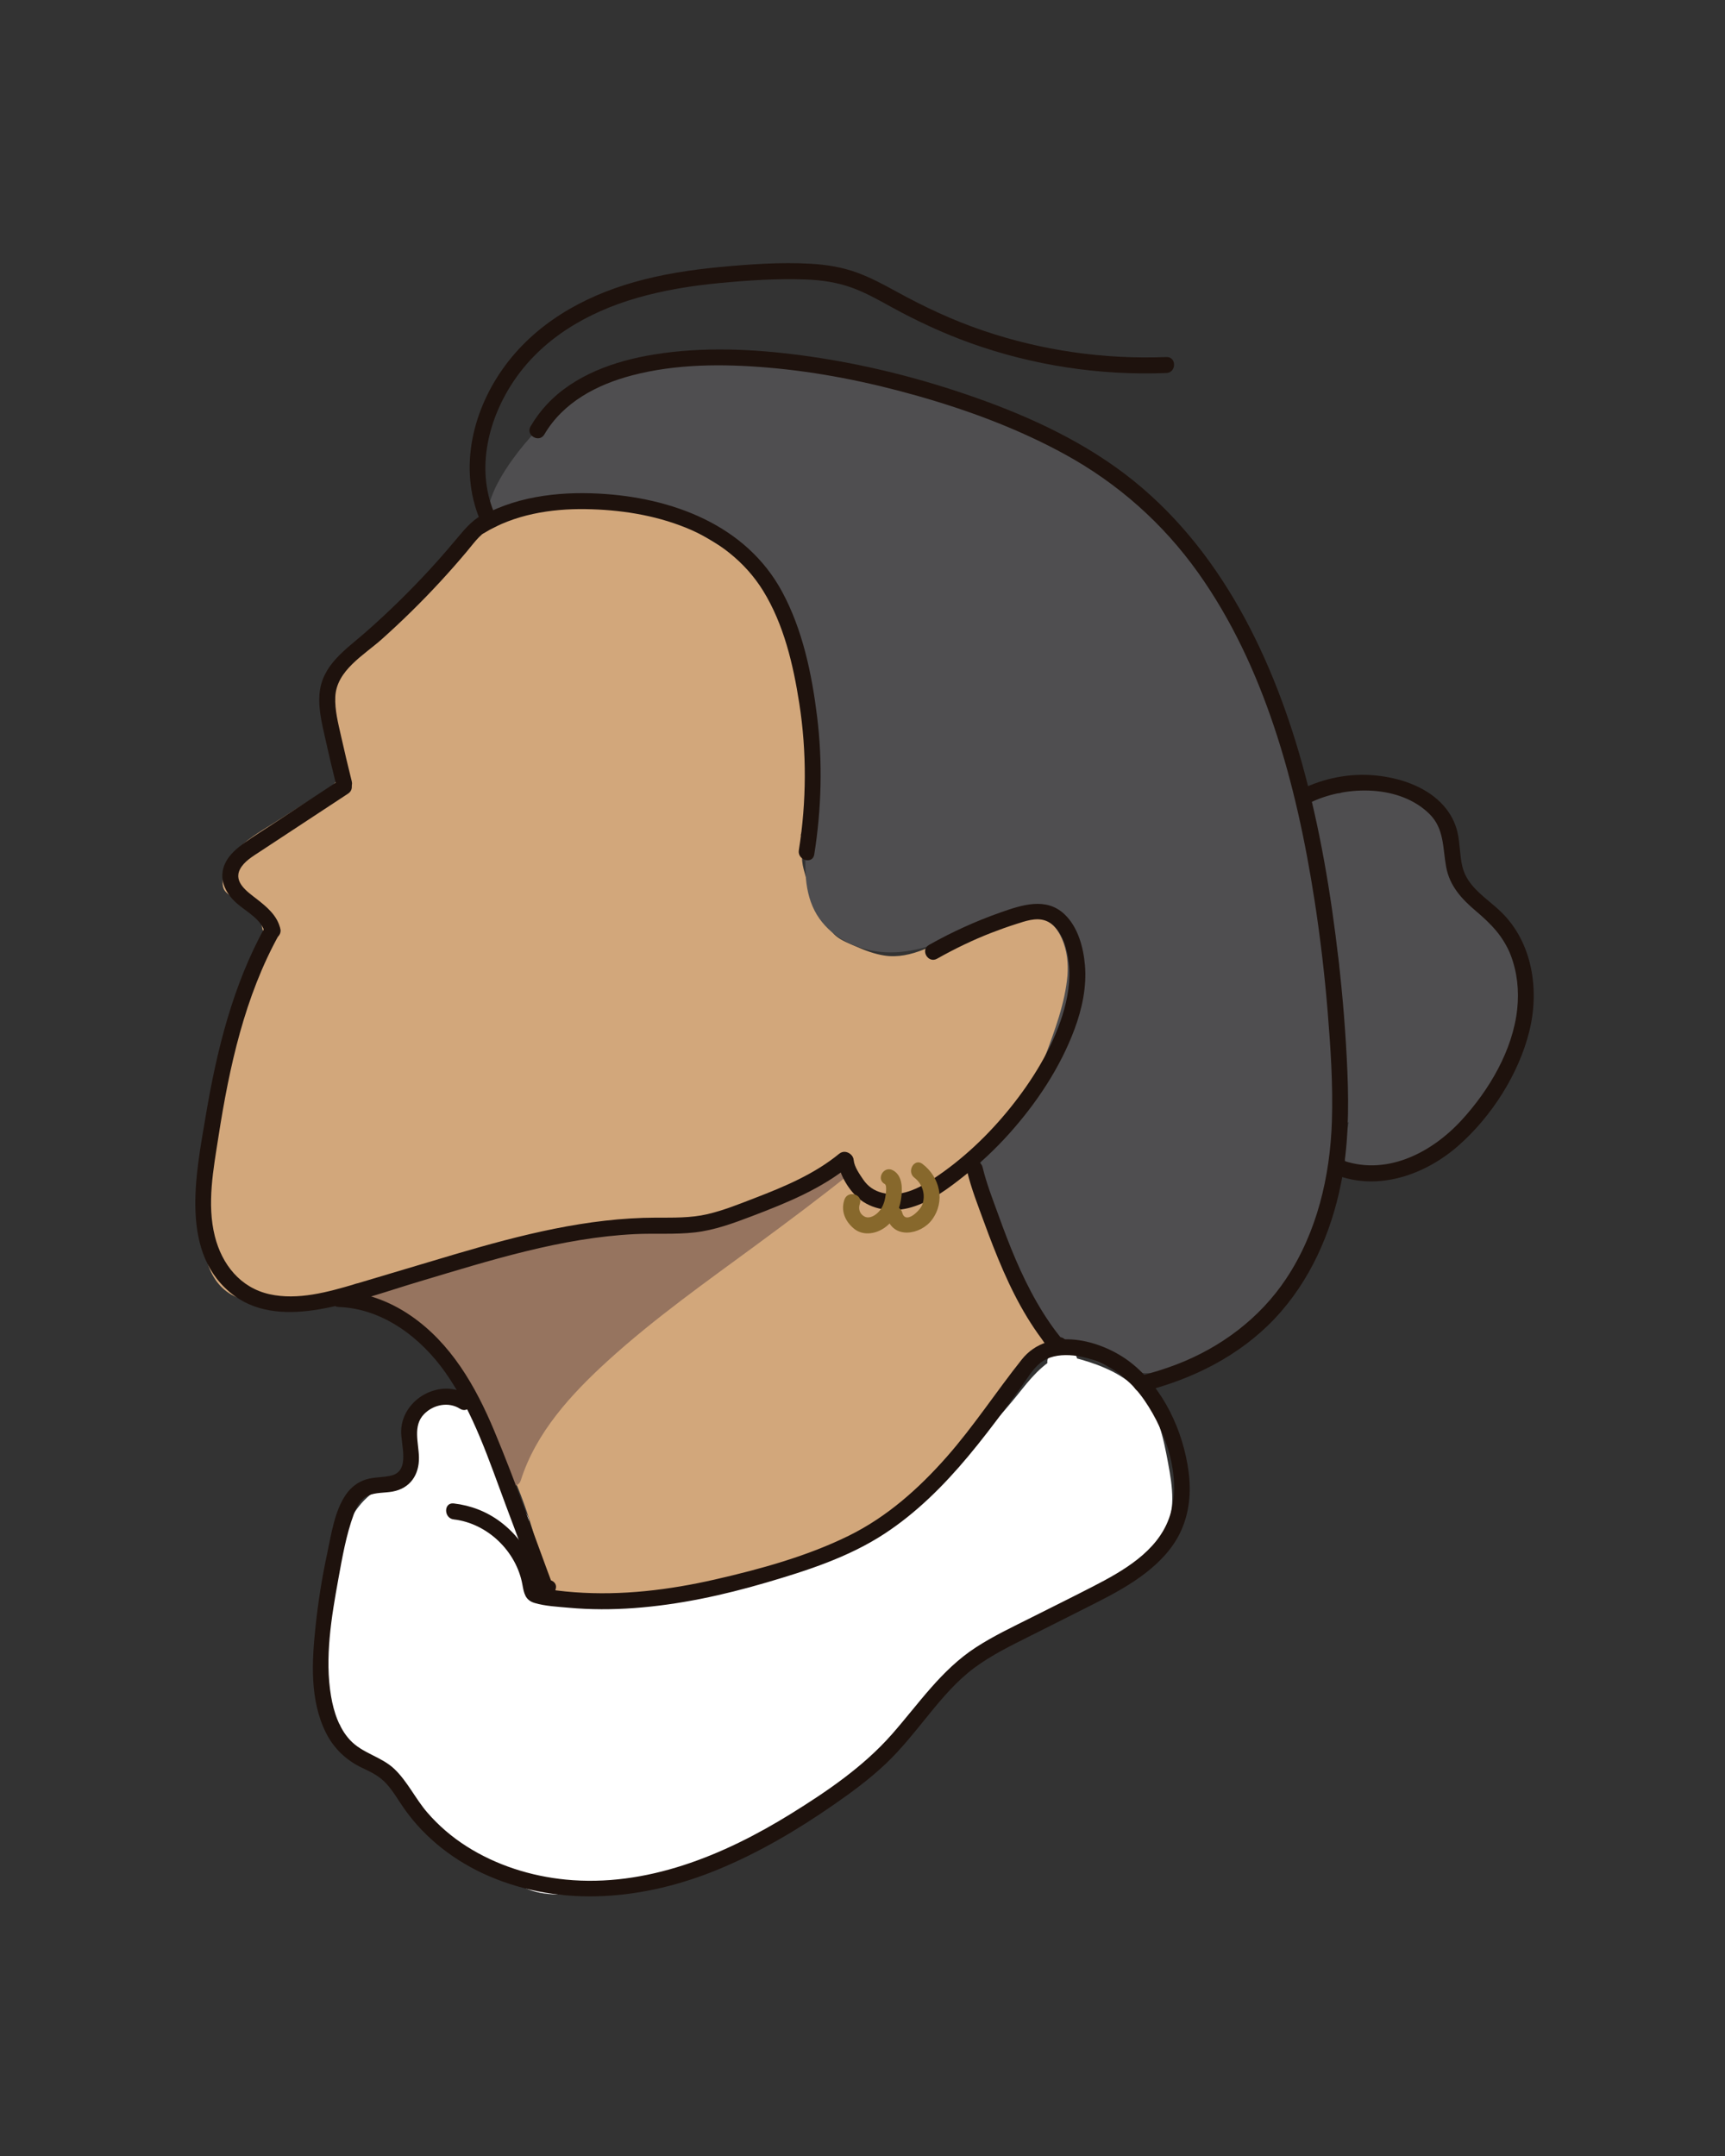 <?xml version="1.0" encoding="iso-8859-1"?>
<!-- Generator: Adobe Illustrator 22.1.0, SVG Export Plug-In . SVG Version: 6.00 Build 0)  -->
<svg version="1.1" id="Capa_1" xmlns="http://www.w3.org/2000/svg" xmlns:xlink="http://www.w3.org/1999/xlink" x="0px" y="0px"
	 viewBox="0 0 1080 1350" style="enable-background:new 0 0 1080 1350;" xml:space="preserve">
<rect x="0" y="0" width="1080" height="1350" fill="#333333" stroke="none"/>
<g>
	<path style="fill:#D2A77B;" d="M503.5,527.5c-13.218,3.84-1.799,31.032,5,43c6.799,11.968,5.972,17.603,18.424,23.47
		c10.862,5.117,22.296,10.259,34.292,9.747c10.234-0.437,19.789-4.954,29.052-9.325c11.093-5.234,40.028-19.655,52.231-20.892
		s17.236,7.505,25,17c11.113,13.591-1.955,37.756-8.785,53.929c-12.847,30.424-34.032,56.852-58.754,78.75
		c-10.735,9.509-23.056,18.592-37.349,19.77c-14.293,1.177-30.314-8.842-30.567-23.181c-11.16,2.959-21.373,8.622-31.762,13.658
		c-62.132,30.114-132.169,38.363-200.375,49.096c-11.778,1.853-23.862,3.906-34.091,10.033
		c-7.872,4.716-14.417,11.724-22.983,15.014c-6.341,2.435-13.288,2.63-20.079,2.794c-14.085,0.342-28.171,0.683-42.256,1.025
		c-11.209,0.272-22.998,0.413-32.878-4.888c-14.938-8.015-15.957-28.087-17.123-45c-1.797-26.067,0.22-49.987,7.512-75.077
		c8.493-29.22,17.022-58.54,29.29-86.387c2.473-5.613,5.107-12.096,2.449-17.624c-1.431-2.977-0.608-7.93-3.251-9.912
		c-8.035-6.025-13.965-11.975-22-18c-0.201-13.699,7.683-20.277,19-28c11.589-7.909,24.411-15.091,36-23
		c6.471-4.417,12.621-5.931,16-13c7.437-15.56-6.2-38.718-2.619-55.588c3.603-16.976,21.065-26.413,34.728-37.113
		c28.697-22.473,41.515-62.18,75.891-74.298c14.959-5.274,37.026-2.058,52.854-1.027c18.746,1.221,37.999,3.794,54.268,13.188
		c20.857,12.043,45.023,25.341,55.878,46.84c22.323,44.208,26.993,106.217,5.053,150.616"/>
	<g>
		<path style="fill:#D2A77B;" d="M502.171,522.679c-12.548,4.294-10.37,19.159-7.22,29.247c1.897,6.074,4.458,12.004,7.373,17.656
			c2.901,5.627,5.502,11.588,8.703,17.038c3.511,5.977,8.84,9.538,15.008,12.434c8.53,4.006,17.321,7.84,26.723,9.158
			c17.289,2.424,32.639-5.984,47.739-13.178c12.176-5.801,24.596-12.055,37.67-15.573c6.468-1.741,11.882-1.15,16.799,3.765
			c4.582,4.579,10.606,10.79,11.642,17.392c1.169,7.447-1.573,15.37-4.134,22.243c-2.793,7.497-6.161,14.816-9.41,22.125
			c-7.434,16.72-17.393,32.311-29.084,46.369c-12.679,15.247-27.76,31.701-45.321,41.33c-8.07,4.425-17.438,6.936-26.44,4.047
			c-7.634-2.45-14.74-8.506-15.171-16.964c-0.164-3.205-3.067-5.731-6.329-4.821c-11.009,3.07-21.101,8.357-31.317,13.362
			c-10.37,5.08-20.998,9.581-31.844,13.541c-21.084,7.697-42.817,13.483-64.748,18.194c-22.098,4.746-44.41,8.412-66.739,11.877
			c-11.307,1.755-22.623,3.457-33.929,5.222c-10.728,1.674-21.546,3.262-31.619,7.507c-9.415,3.968-16.418,11.104-25.15,16.143
			c-9.644,5.566-21.476,4.543-32.219,4.804c-12.009,0.291-24.019,0.678-36.03,0.864c-9.97,0.155-22.065,0.271-30.235-6.41
			c-6.459-5.282-8.637-14.152-9.858-22.021c-1.466-9.446-1.883-19.234-2.089-28.777c-0.511-23.68,3.409-46.149,10.019-68.806
			c7.508-25.734,15.266-51.495,25.898-76.144c2.354-5.458,5.152-11.09,4.998-17.191c-0.065-2.568-0.987-4.672-1.684-7.087
			c-0.627-2.169-0.608-4.464-1.344-6.605c-1.744-5.072-7.255-7.894-11.165-11.209c-4.823-4.09-9.604-8.195-14.639-12.027
			c0.825,1.439,1.651,2.878,2.476,4.317c0.073-10.243,6.124-16.364,14.067-21.982c10.438-7.382,21.577-13.705,32.311-20.633
			c4.321-2.789,8.573-5.574,13.009-8.173c4.067-2.383,7.778-5.227,10.218-9.346c4.904-8.278,3.919-18.428,2.327-27.479
			c-1.672-9.507-5.329-19.64-3.963-29.401c1.315-9.394,8.258-16.493,15.246-22.268c7.706-6.369,16.292-11.599,23.696-18.347
			c7.143-6.51,13.278-14.012,19.174-21.641c11.158-14.437,21.656-30.74,37.231-40.866c18.064-11.745,38.937-8.794,59.338-7.197
			c11.805,0.924,23.561,1.708,35.087,4.625c11.412,2.888,21.2,8.294,31.264,14.216c17.96,10.568,35.716,22.383,45.008,41.718
			c20.665,43.002,24.917,99.273,3.721,142.868c-2.802,5.764,5.818,10.84,8.635,5.047c18.998-39.075,18.839-86.288,6.29-127.299
			c-6.199-20.258-14.968-38.802-31.523-52.56c-8.024-6.669-16.805-12.32-25.767-17.632c-9.658-5.724-19.246-11.34-30.053-14.633
			c-11.078-3.375-22.681-4.845-34.195-5.739c-10.585-0.822-21.206-1.919-31.823-2.176c-10.378-0.252-20.796,0.525-30.453,4.575
			c-8.368,3.51-15.801,8.725-22.411,14.911c-13.862,12.973-23.725,29.471-36.068,43.773c-6.315,7.317-13.273,13.638-21.069,19.338
			c-7.777,5.686-15.98,11.261-22.176,18.74c-6.11,7.374-9.639,16.084-9.327,25.741c0.326,10.089,3.589,19.761,4.959,29.702
			c0.57,4.137,0.886,8.554-0.116,12.645c-1.269,5.182-4.459,7.817-8.889,10.395c-10.66,6.204-20.968,13.136-31.419,19.702
			c-8.725,5.481-18.647,11.068-25.306,19.124c-2.635,3.187-4.677,6.769-5.833,10.756c-1.089,3.753-2.416,9.786,0.273,13.033
			c1.781,2.15,4.866,3.805,7.045,5.631c2.21,1.853,4.382,3.75,6.582,5.615c2.261,1.916,4.639,3.702,6.89,5.626
			c2.441,2.086,2.077,3.67,2.765,6.611c0.593,2.533,1.754,4.501,1.567,7.215c-0.204,2.956-1.678,6.104-2.829,8.779
			c-2.675,6.219-5.296,12.453-7.718,18.776c-9.262,24.184-17.024,49.247-23.592,74.295c-6.384,24.346-7.703,49.268-5.942,74.292
			c1.265,17.963,3.666,39.266,22.385,47.373c10.508,4.551,22.112,4.384,33.343,4.115c13.125-0.314,26.25-0.634,39.375-0.955
			c11.908-0.291,22.879-1.251,32.985-8.133c4.478-3.049,8.571-6.639,13.145-9.55c5.154-3.28,10.755-5.42,16.647-6.966
			c11.574-3.038,23.642-4.368,35.453-6.177c12.518-1.918,25.039-3.817,37.538-5.855c48.878-7.971,97.887-18.228,142.954-39.433
			c11.151-5.247,21.876-11.376,33.816-14.705c-2.11-1.607-4.219-3.214-6.329-4.821c0.79,15.469,14.333,26.148,29.012,27.969
			c18.226,2.261,34.547-9.619,47.439-21.022c14.172-12.536,27.061-26.54,38.104-41.914c10.725-14.932,18.483-31.048,25.802-47.831
			c5.789-13.274,13.652-30.48,6.957-44.838c-2.931-6.285-8.911-13.17-14.161-17.691c-5.656-4.871-12.418-6.797-19.797-5.669
			c-13.328,2.037-26.354,8.915-38.446,14.556c-14.965,6.981-31.153,17.667-48.303,14.981c-6.089-0.954-12.003-3.157-17.621-5.628
			c-4.27-1.878-9.135-3.662-12.741-6.707c-5.294-4.47-7.447-12.496-10.7-18.398c-3.513-6.373-6.526-13.049-8.521-20.061
			c-0.932-3.278-4.159-13.51,0.758-15.193C510.883,530.25,508.283,520.587,502.171,522.679L502.171,522.679z"/>
	</g>
</g>
<g>
	<path style="fill:#D2A77B;" d="M346.237,991.88c-11.806-73.729-53.11-142.31-112.759-187.225
		c28.432-3.149,56.216-10.46,83.878-17.748c37.982-10.007,75.965-20.013,113.947-30.02c52.931-13.945,106.868-28.004,161.545-25.432
		c3.404,0.16,6.967,0.435,9.851,2.25c4.321,2.719,5.988,8.098,7.298,13.032c8.863,33.384,17.648,69.681,44.251,91.712
		c-16.534,21.266-33.861,41.915-51.932,61.891c-13.703,15.147-27.875,29.946-43.628,42.948
		c-59.477,49.087-141.396,69.79-217.053,54.854"/>
	<g>
		<path style="fill:#D2A77B;" d="M351.058,990.551c-9.514-58.365-37.004-113.382-77.417-156.502
			c-11.551-12.325-24.179-23.517-37.64-33.711c-0.841,3.106-1.682,6.212-2.524,9.317c33.572-3.829,66.136-12.902,98.726-21.488
			c33.787-8.901,67.574-17.806,101.362-26.705c33.136-8.727,66.424-17.464,100.432-22.082c16.931-2.299,34.046-3.507,51.136-3.179
			c3.747,0.072,7.815-0.145,11.505,0.58c4.141,0.814,6.001,3.436,7.338,7.212c2.255,6.367,3.582,13.17,5.364,19.683
			c7.833,28.625,17.961,58.545,41.37,78.309c0-2.357,0-4.714,0-7.071c-16.554,21.253-33.859,41.912-51.932,61.891
			c-16.979,18.77-34.74,37.113-55.322,51.979c-36.58,26.422-80.266,42.989-125.142,47.683c-25.119,2.627-50.553,1.665-75.352-3.147
			c-6.287-1.22-8.98,8.416-2.658,9.643c45.626,8.853,93.235,5.526,137.276-9.311c21.945-7.393,43.022-17.525,62.343-30.303
			c21.22-14.034,39.805-31.351,57.133-49.895c21.345-22.843,41.517-46.809,60.726-71.469c1.548-1.988,2.262-5.162,0-7.071
			c-21.537-18.183-30.874-45.31-38.182-71.654c-1.834-6.612-3.414-13.305-5.349-19.887c-1.762-5.995-4.616-11.934-10.525-14.771
			c-6.847-3.287-16.033-2.434-23.41-2.451c-8.656-0.02-17.311,0.346-25.939,1.033c-34.537,2.75-68.438,10.43-101.928,19.016
			c-34.584,8.866-69.067,18.14-103.592,27.236c-38.025,10.018-76.193,21.75-115.381,26.219c-5.094,0.581-6.593,6.235-2.524,9.317
			c45.576,34.519,80.306,83.123,98.738,137.202c5.223,15.324,9.119,31.059,11.723,47.035
			C342.448,999.545,352.086,996.857,351.058,990.551L351.058,990.551z"/>
	</g>
</g>
<g>
	<path style="fill:#96745F;" d="M223.5,808.5c27.146,4.162,48.509,20.548,65.394,42.207s26.834,48.079,32.324,74.988
		C342.602,856.267,438.5,803.5,528.5,731.5c-125,74-131,15-287,74c-8.113,3.068-10.117-2.18-13,6"/>
	<g>
		<path style="fill:#96745F;" d="M222.171,813.321c54.522,8.857,84.002,64.445,94.226,113.703c1.053,5.073,8.25,4.431,9.643,0
			c9.431-30.001,31.645-54.132,54.43-74.892c29.238-26.64,61.724-49.528,93.523-72.949c19.574-14.417,39.045-28.977,58.044-44.148
			c4.499-3.593-1.275-10.676-6.059-7.853c-35.406,20.892-72.463,37.445-113.794,40.933c-16.041,1.354-32.155,1.569-48.202,2.851
			c-20.893,1.669-41.602,5.025-61.948,10.063c-15.597,3.862-30.968,8.606-46.13,13.916c-6.862,2.403-14.178,6.454-21.506,6.64
			c-5.974,0.152-8.646,3.15-10.717,8.586c-2.294,6.019,7.37,8.623,9.643,2.658c0.143-0.377,0.638-1.091,0.665-1.471
			c0.069-0.964-0.018,0.114-0.782,0.233c-0.156,0.024,1.175-0.022,1.575,0.002c2.476,0.148,5.053-0.324,7.401-1.053
			c7.765-2.411,15.326-5.641,23.039-8.243c12.999-4.386,26.152-8.328,39.47-11.626c19.805-4.903,39.908-8.2,60.248-9.781
			c31.83-2.473,63.487-2.049,94.322-11.584c25.287-7.82,49.038-20.08,71.763-33.489c-2.02-2.618-4.039-5.235-6.059-7.853
			c-34.123,27.248-69.948,52.228-104.673,78.684c-28.67,21.843-57.655,44.759-79.86,73.431
			c-10.372,13.392-18.937,28.07-24.035,44.288c3.214,0,6.429,0,9.643,0c-10.876-52.403-43.409-111.299-101.21-120.688
			C218.534,802.656,215.825,812.291,222.171,813.321L222.171,813.321z"/>
	</g>
</g>
<g>
	<path style="fill:#4F4E50;" d="M309.963,321.431C314.5,297.5,345.006,261.462,372.5,247.5c53.204-27.018,128.021-18.11,186-4
		c49.515,12.05,97.958,35.199,140,64c46.729,32.012,81.429,87.778,99.292,141.529c9.682,29.135,14.158,59.703,18.46,90.102
		c7.046,49.79,13.758,99.819,13.655,150.105c-0.081,39.623-4.916,80.77-25.764,114.465s-61.157,57.861-99.895,49.53
		c-26.004-5.592-47.602-24.808-61.097-47.729c-13.495-22.921-19.785-49.348-23.892-75.627c-0.201-1.286-0.397-2.602-0.164-3.882
		c0.495-2.719,2.767-4.697,4.823-6.544c23.048-20.698,34.276-51.251,43.248-80.901c3.645-12.046,7.094-24.462,6.238-37.018
		s-6.816-25.462-17.899-31.425c-18.678-10.051-40.702,2.809-59.978,11.661c-13.292,6.104-27.792,10.417-42.385,9.429
		c-14.593-0.989-29.293-7.946-37.027-20.361c-9.028-14.49-7.202-32.943-5.475-49.928c4.932-48.521,5.903-100.112-17.249-143.037
		c-16.385-30.379-44.505-54.231-77.15-65.442c-32.644-11.211-69.486-9.667-101.078,4.235"/>
	<g>
		<path style="fill:#4F4E50;" d="M314.784,322.76c2.48-12.194,9.514-23.285,16.97-33.046c8.877-11.622,19.568-22.364,31.554-30.778
			c24.427-17.15,55.701-22.738,84.979-23.746c31.338-1.079,62.706,3.028,93.302,9.569c33.653,7.196,66.104,18.248,96.993,33.458
			c29.497,14.525,59.215,31.645,82.937,54.671c22.521,21.86,40.446,48.178,54.404,76.206c15.28,30.68,24.555,63.237,30.288,96.951
			c6.296,37.025,11.277,74.479,14.937,111.854c3.5,35.743,5.677,72.199,2.01,108.02c-3.276,32.005-12.484,65.495-34.331,90.007
			c-19.152,21.488-47.764,36.95-77.211,33.505c-30.834-3.607-54.942-27.62-68.387-54.215c-7.808-15.445-12.591-32.262-16.033-49.167
			c-0.828-4.067-1.576-8.151-2.264-12.245c-0.302-1.795-1.281-4.694-0.943-6.52c0.342-1.848,2.17-3.104,3.464-4.298
			c5.59-5.158,10.582-10.793,15.073-16.933c9.092-12.431,15.625-26.537,21.035-40.899c5.824-15.464,11.606-31.856,14.023-48.24
			c2.193-14.868,0.416-30.506-9.321-42.519c-9.625-11.876-24.742-14.768-39.129-11.598c-16.591,3.656-30.905,13.492-46.846,18.944
			c-15.624,5.344-33.392,7.128-48.373-1.118c-14.978-8.245-19.826-23.361-19.689-39.648c0.139-16.5,2.885-32.974,3.737-49.456
			c1.696-32.841-0.038-66.901-11.93-97.904c-22.826-59.51-82.85-98.508-146.751-93.104c-16.176,1.368-31.754,5.397-46.642,11.834
			c-5.891,2.547-0.804,11.165,5.047,8.635c31.98-13.826,69.053-14.596,101.582-2.15c28.836,11.033,53.58,32.657,68.684,59.533
			c16.912,30.092,21.086,65.232,20.497,99.232c-0.3,17.293-2.154,34.407-3.608,51.621c-1.312,15.534-1.218,32.774,8.216,46.019
			c8.787,12.337,22.996,19.135,37.819,20.753c17.484,1.908,34.569-3.974,50.159-11.294c13.957-6.553,31.305-16.892,47.292-12.165
			c16.267,4.809,21.241,23.307,19.973,38.39c-1.443,17.174-8.103,34.756-14.099,50.82c-5.544,14.851-12.514,29.546-22.411,42.028
			c-2.462,3.105-5.114,6.067-7.927,8.859c-2.57,2.55-5.624,4.769-7.668,7.798c-4.277,6.339-1.098,15.282,0.173,22.168
			c3.14,17.014,7.565,33.781,14.479,49.676c12.352,28.397,34.51,54.051,64.694,63.804c28.671,9.265,59.72,0.495,83.163-17.299
			c56.1-42.583,58.732-120.527,55.239-184.759c-2.1-38.617-7.323-76.975-12.734-115.241c-5.081-35.926-10.71-71.763-23.882-105.763
			c-11.503-29.691-27.052-57.775-46.794-82.788c-20.645-26.157-45.888-45.955-74.378-62.953
			c-58.431-34.861-124.19-55.793-192.036-61.173c-31.159-2.471-63.605-1.328-93.506,8.545
			c-28.549,9.426-51.654,28.222-69.261,52.402c-7.161,9.834-13.759,21.005-16.211,33.059
			C303.864,326.384,313.501,329.072,314.784,322.76L314.784,322.76z"/>
	</g>
</g>
<g>
	<path style="fill:#4F4E50;" d="M897.5,517.5c4.665,6.91,2.216,25.714,5.528,33.365c3.247,7.5,10.163,12.613,15.994,18.34
		c23.855,23.426,38.507,55.732,27.477,87.295s-46.008,61.898-77.426,73.334c-7.858,2.86-19.194,3.468-22.032-4.398
		c-0.991-2.747-0.509-5.779-0.015-8.656c3.211-18.716,6.421-37.433,9.632-56.149c-4.179,12.74-9.044,25.255-14.567,37.473
		c6.055-14.16,9.972-29.232,11.578-44.549c-3.483,9.529-6.965,19.059-10.448,28.588c6.519-18.727,7.418-39.37,2.551-58.593
		c-0.117,11.138-0.234,22.275-0.351,33.413c-4.284-17.246-0.638-35.414-2.01-53.131c-2.382-30.746-26.03-71.106-19.91-101.331
		c24.172-5.452,57.083,12.6,74.877,29.845c-11.94-23.494-47.11-30.863-67.477-14.138c4.467-9.729,11.04-22.466,21.6-20.707
		c20.918,3.484,47.88,9.878,46,31"/>
	<g>
		<path style="fill:#4F4E50;" d="M893.183,520.024c4.073,6.705,2.473,17,3.376,24.527c1.228,10.236,7.06,17.129,14.426,23.963
			c16.389,15.206,30.317,34.187,33.627,56.846c3.35,22.937-7.253,44.089-22.048,60.917c-14.375,16.351-32.993,30.537-53.489,38.241
			c-4.277,1.607-9.894,3.434-14.422,1.741c-6.087-2.277-1.945-13.163-1.144-17.831c2.657-15.489,5.314-30.979,7.971-46.468
			c1.076-6.273-7.59-8.862-9.643-2.658c-4.079,12.328-8.744,24.432-14.063,36.279c3.046,1.284,6.093,2.569,9.139,3.853
			c6.182-14.702,9.999-30.037,11.756-45.878c0.66-5.953-8.021-6.256-9.821-1.329c-3.483,9.529-6.965,19.059-10.448,28.588
			c3.214,0.886,6.429,1.772,9.643,2.658c6.689-19.791,7.491-40.969,2.551-61.251c-1.35-5.542-9.763-4.259-9.821,1.329
			c-0.117,11.138-0.234,22.275-0.351,33.413c3.274-0.443,6.548-0.886,9.821-1.329c-3.518-15.172-1.143-30.706-1.548-46.093
			c-0.321-12.198-3.124-23.961-6.617-35.6c-3.576-11.914-7.728-23.66-10.819-35.717c-2.851-11.122-5.087-22.946-2.936-34.394
			c-1.164,1.164-2.328,2.328-3.492,3.492c12.589-2.61,25.982,1.293,37.392,6.55c11.954,5.508,23.101,12.911,32.621,22.009
			c4.15,3.966,10.513-1.032,7.853-6.059c-14.118-26.677-52.042-33.637-75.33-15.15c2.618,2.02,5.235,4.039,7.853,6.059
			c2.725-5.892,6.065-14.655,12.349-17.641c3.059-1.454,6.606-0.278,9.775,0.328c3.602,0.689,7.189,1.466,10.732,2.414
			c11.422,3.055,26.333,8.469,25.427,22.668c-0.41,6.426,9.591,6.401,10,0c1.217-19.073-16.956-28.087-32.768-32.311
			c-7.934-2.12-18.698-5.831-26.628-2.462c-8.911,3.785-13.687,13.668-17.521,21.957c-2.447,5.289,3.365,9.622,7.853,6.059
			c18.482-14.672,48.795-7.337,59.624,13.126c2.618-2.02,5.235-4.039,7.853-6.059c-19.982-19.096-51.129-37.062-79.742-31.131
			c-1.569,0.325-3.193,1.902-3.492,3.492c-4.623,24.61,5.749,49.38,12.862,72.491c3.714,12.066,6.934,24.14,7.171,36.832
			c0.3,16.032-1.778,31.986,1.888,47.798c1.292,5.571,9.763,4.236,9.821-1.329c0.117-11.138,0.234-22.275,0.351-33.413
			c-3.274,0.443-6.548,0.886-9.821,1.329c4.539,18.634,3.585,37.781-2.551,55.934c-2.077,6.145,7.458,8.636,9.643,2.658
			c3.483-9.529,6.965-19.059,10.448-28.588c-3.274-0.443-6.548-0.886-9.821-1.329c-1.654,14.904-5.591,29.407-11.399,43.219
			c-2.176,5.176,6.82,9.017,9.139,3.853c5.673-12.635,10.721-25.518,15.071-38.667c-3.214-0.886-6.429-1.772-9.643-2.658
			c-2.768,16.135-5.535,32.27-8.303,48.404c-1.037,6.047-3.259,13.021-1.313,19.06c1.595,4.949,5.932,8.268,10.881,9.426
			c10.512,2.46,21.397-2.683,30.559-7.264c11.191-5.595,21.589-12.787,31.08-20.92c18.209-15.603,35.281-36.801,39.388-61.059
			c4.247-25.083-5.263-49.53-20.653-69.085c-4.674-5.938-9.891-11.284-15.42-16.421c-4.4-4.088-9.488-8.471-11.04-14.514
			c-2.656-10.342,0.597-22.41-5.199-31.953C898.481,509.484,889.83,514.503,893.183,520.024L893.183,520.024z"/>
	</g>
</g>
<g>
	<g>
		<path style="fill:#E1E1D3;" d="M272.133,895.655c-0.675,1.997-1.351,3.994-2.026,5.991c-0.839,2.48,0.963,5.575,3.492,6.151
			c2.769,0.631,5.253-0.837,6.151-3.492c0.675-1.997,1.351-3.994,2.026-5.991c0.839-2.48-0.963-5.575-3.492-6.151
			C275.514,891.532,273.031,893,272.133,895.655L272.133,895.655z"/>
	</g>
</g>
<g>
	<g>
		<path style="fill:#E1E1D3;" d="M300.267,884.513c-0.122-0.168-0.234-0.341-0.336-0.521c-0.243-0.477-0.206-0.359,0.111,0.352
			c0.029-0.042-0.262-0.897-0.256-0.894c0.081,0.768,0.106,0.955,0.075,0.561c-0.014-0.155-0.02-0.309-0.018-0.465
			c0.03-0.549-0.003-0.415-0.1,0.403c0.034-0.204,0.079-0.406,0.136-0.605c0.643-2.531-0.823-5.543-3.492-6.151
			c-2.598-0.592-5.462,0.78-6.151,3.492c-0.757,2.981-0.365,6.301,1.396,8.873c1.475,2.154,4.459,3.329,6.841,1.794
			C300.616,889.972,301.847,886.822,300.267,884.513L300.267,884.513z"/>
	</g>
</g>
<g>
	<g>
		<path style="fill:#E1E1D3;" d="M299.517,881.481c-0.052-0.06-0.104-0.121-0.155-0.181c0.261,0.337,0.521,0.675,0.782,1.012
			c-0.245-0.322-0.44-0.652-0.605-1.021c0.168,0.398,0.336,0.796,0.504,1.194c-0.145-0.378-0.242-0.75-0.302-1.15
			c0.06,0.443,0.119,0.886,0.179,1.329c-0.038-0.403-0.031-0.786,0.022-1.187c-0.06,0.443-0.119,0.886-0.179,1.329
			c0.026-0.157,0.06-0.312,0.105-0.465c0.649-2.53-0.828-5.544-3.492-6.151c-2.604-0.593-5.455,0.782-6.151,3.492
			c-0.835,3.252,0.066,6.362,2.221,8.868c1.711,1.99,5.338,1.888,7.071,0C301.463,886.433,301.343,883.604,299.517,881.481
			L299.517,881.481z"/>
	</g>
</g>
<g>
	<path style="fill:#FFFFFF;" d="M660.603,852.337c19.239,4.508,40.036,9.986,52.076,25.654
		c8.174,10.637,10.936,24.341,13.468,37.515c2.71,14.101,5.248,29.49-1.47,42.18c-5.172,9.77-14.948,16.113-24.476,21.719
		c-36.835,21.668-76.891,39.341-107.43,69.236c-10.507,10.286-19.681,21.837-29.618,32.674
		c-51.709,56.392-124.932,92.551-201.142,99.326c-11.252,1-23.125,1.271-33.225-3.788c-6.601-3.307-11.944-8.66-18.232-12.529
		c-9.161-5.637-20.249-8.082-28.415-15.082c-11.157-9.564-14.7-25.754-25.588-35.623c-6.457-5.853-14.921-8.943-22.066-13.934
		c-14.046-9.812-22.277-27.381-20.827-44.453c-4.792,5.503-6.508,13.525-4.385,20.507c-1.613-27.768-0.97-55.74,3.03-83.265
		c3.296-22.679,11.093-48.746,30.11-57.209c4.255-1.893,8.864-3.295,12.381-6.347c6.916-6.003,7.071-16.411,8.054-25.515
		c0.983-9.105,5.227-19.86,14.319-20.955c6.454-0.777,15.506-5.8,18.331,0.055s10.232,15.545,11,22c2.473,20.791,8.647,36.802,19,55
		c1.145-11.15,1.55-3.757-3-14c4.257,17.785-0.836,27.345,8.005,43.354c2.01,3.641,4.161,7.258,7.055,10.244
		c6.74,6.955,16.718,9.713,26.34,10.815c20.057,2.297,40.268-1.338,60.124-4.986c41.402-7.607,83.95-15.781,119.383-38.507
		c14.255-9.143,26.991-20.429,39.661-31.665c19.612-17.392,39.331-34.896,55.666-55.396c8.767-11.002,17.469-23.525,30.893-27.731"
		/>
	<g>
		<path style="fill:#FFFFFF;" d="M659.274,857.159c23.028,5.417,47.39,12.362,56.357,36.795c4.378,11.929,6.99,25.519,8.049,38.167
			c1.127,13.455-1.929,25.052-12.536,33.946c-9.719,8.149-21.799,13.904-32.846,20.012c-11.519,6.369-23.111,12.61-34.482,19.242
			c-22.167,12.928-43.374,27.554-60.995,46.359c-9.425,10.058-18.061,20.824-27.595,30.783
			c-8.505,8.884-17.559,17.243-27.077,25.032c-19.112,15.641-40.238,28.879-62.514,39.524
			c-21.806,10.42-44.859,18.233-68.492,23.287c-12.141,2.596-24.448,4.49-36.827,5.477c-6.298,0.502-12.784,0.838-19.05-0.203
			c-7.101-1.179-12.819-4.345-18.512-8.586c-5.923-4.413-11.549-8.362-18.313-11.41c-6.379-2.875-13.358-5.303-18.769-9.88
			c-9.415-7.964-13.23-20.666-20.687-30.221c-8.764-11.23-22.836-14.48-32.774-24.141c-9.705-9.433-14.472-22.687-13.555-36.112
			c0.281-4.116-5.825-6.884-8.536-3.536c-5.91,7.302-8.098,16.214-5.671,25.371c1.415,5.337,10.144,4.408,9.821-1.329
			c-1.451-25.835-1.075-51.812,2.242-77.497c2.291-17.744,5.945-39.018,19.136-52.239c6.806-6.821,17.041-7.721,23.716-14.533
			c6.919-7.062,7.315-17.384,8.332-26.62c0.426-3.869,1.195-7.803,2.978-11.301c2.281-4.473,4.904-5.618,9.588-6.583
			c2.196-0.452,8.921-3.533,10.992-2.166c0.592,0.391,1.751,3.583,2.214,4.367c1.188,2.013,2.437,3.99,3.617,6.008
			c2.782,4.756,4.261,8.733,5.05,14.174c0.883,6.088,2.135,12.117,3.851,18.027c3.534,12.163,8.983,23.644,15.192,34.649
			c2.64,4.679,8.819,2.087,9.317-2.524c0.29-2.681,1.266-5.986,0.451-8.668c-0.822-2.706-2.955-5.288-4.134-7.855
			c-2.456-5.349-10.332-1.432-9.139,3.853c2.773,12.284,0.66,25.334,5.156,37.26c4.915,13.035,13.529,23.432,26.932,27.939
			c14.58,4.903,31.169,4.152,46.213,2.402c15.869-1.847,31.608-5,47.284-8.041c28.975-5.62,57.992-12.552,84.652-25.561
			c27.698-13.516,50.384-34.837,73.022-55.34c13.093-11.858,25.888-24.117,37.276-37.646c9.461-11.24,18.08-26.416,32.743-31.392
			c6.061-2.057,3.46-11.719-2.658-9.643c-12.142,4.12-20.605,13.238-28.382,23.033c-9.188,11.572-18.791,22.586-29.356,32.934
			c-10.459,10.243-21.432,19.944-32.386,29.649c-11.444,10.139-22.962,20.283-35.77,28.692
			c-23.845,15.655-51.196,24.455-78.798,30.807c-14.19,3.266-28.514,5.918-42.835,8.536c-15.566,2.846-31.271,5.56-47.157,5.128
			c-7.828-0.213-16.038-0.954-23.35-3.981c-7.838-3.245-12.575-9.429-16.281-16.855c-6.256-12.537-3.641-27.195-6.662-40.58
			c-3.046,1.284-6.092,2.569-9.139,3.853c0.696,1.515,1.396,3.03,2.254,4.462c0.219,0.364,1.338,2.088,1.048,1.467
			c-0.557-1.193-0.115-0.941-0.355,0.286c-0.336,1.716-0.442,3.528-0.63,5.262c3.106-0.841,6.212-1.682,9.317-2.524
			c-6.073-10.762-11.327-21.882-14.628-33.826c-3-10.852-3.073-21.835-8.74-31.773c-4.193-7.354-7.593-17.335-17.573-16.563
			c-4.393,0.34-8.729,1.94-13.037,2.809c-4.466,0.901-8.169,3.148-11.039,6.705c-6.583,8.16-6.435,18.221-7.901,28.05
			c-0.701,4.7-1.857,9.789-5.639,13.001c-4.315,3.663-10.498,4.677-15.272,7.646c-17.083,10.625-23.889,32.415-27.349,51.091
			c-5.568,30.058-6.075,61.18-4.366,91.62c3.274-0.443,6.548-0.886,9.821-1.329c-1.448-5.463-0.509-11.184,3.099-15.642
			c-2.845-1.178-5.69-2.357-8.536-3.536c-0.849,12.423,2.628,25.11,9.833,35.297c3.42,4.836,7.475,9.07,12.246,12.588
			c5.475,4.037,11.724,6.781,17.436,10.437c10.944,7.007,15.101,19.05,22.063,29.392c3.278,4.87,7.093,9.189,11.911,12.584
			c5.747,4.049,12.395,6.421,18.726,9.361c12.137,5.636,21.188,16.346,34.452,19.651c13.236,3.298,27.457,1.302,40.772-0.49
			c25.989-3.499,51.473-10.261,75.776-20.116c24.212-9.819,47.235-22.426,68.369-37.804c21.933-15.959,40.828-34.662,58.62-55.055
			c9.395-10.769,19.061-21.164,30.136-30.243c11.083-9.086,23.144-16.937,35.441-24.268c11.794-7.031,23.874-13.565,35.899-20.19
			c11.964-6.592,24.58-12.857,35.403-21.258c11.75-9.121,18.079-21.355,18.215-36.333c0.07-7.713-1.258-15.417-2.677-22.973
			c-1.449-7.714-2.919-15.489-5.452-22.935c-4.536-13.335-12.649-24.247-24.785-31.565c-11.916-7.184-25.697-10.639-39.111-13.794
			C655.674,846.043,653.002,855.683,659.274,857.159L659.274,857.159z"/>
	</g>
</g>
<g>
	<g>
		<path style="fill:#1E120D;" d="M310.35,323.214c-12.576-27.235-5.501-58.714,10.253-83.045
			c17.987-27.78,46.931-44.595,78.204-53.614c16.857-4.862,34.238-7.665,51.684-9.314c17.905-1.693,36.217-2.942,54.203-2.235
			c9.68,0.38,19.229,1.762,28.382,5.031c8.71,3.111,16.805,7.705,24.885,12.147c16.031,8.813,32.582,16.523,49.815,22.694
			c39.131,14.013,80.943,20.341,122.464,18.687c6.413-0.255,6.446-10.257,0-10c-38.924,1.55-77.851-4.028-114.744-16.564
			c-18.81-6.391-36.643-14.744-54.033-24.303c-8.079-4.441-16.229-8.824-24.903-12.009c-9.326-3.424-19.193-4.984-29.085-5.549
			c-18.866-1.077-38.193,0.324-56.984,2.1c-18.047,1.706-36.082,4.476-53.54,9.443c-32.476,9.24-62.379,26.324-82.142,54.245
			c-19.931,28.158-27.949,65.16-13.093,97.332C304.41,334.097,313.033,329.023,310.35,323.214L310.35,323.214z"/>
	</g>
</g>
<g>
	<g>
		<path style="fill:#1E120D;" d="M303.024,333.817c18.929-11.626,41.699-15.351,63.594-15.018
			c21.288,0.324,42.808,3.571,62.639,11.557c19.787,7.968,37.168,21.211,48.462,39.466c13.047,21.089,18.939,46.426,22.712,70.674
			c4.722,30.357,4.536,61.574-0.279,91.903c-0.999,6.296,8.635,9.007,9.643,2.658c4.544-28.625,5.312-57.701,1.766-86.486
			c-3.273-26.568-9.033-54.153-21.821-77.924c-22.667-42.135-69.335-59.177-114.835-61.571
			c-26.314-1.384-54.066,2.065-76.928,16.107C292.502,328.545,297.519,337.198,303.024,333.817L303.024,333.817z"/>
	</g>
</g>
<g>
	<g>
		<path style="fill:#1E120D;" d="M340.817,272.024c11.775-20.146,32.956-31.222,54.901-36.979
			c27.589-7.239,56.863-7.266,85.108-4.865c31.547,2.682,62.8,8.975,93.241,17.595c31.927,9.041,63.415,20.694,92.561,36.663
			c33.247,18.217,61.533,43.296,83.515,74.191c20.871,29.333,36.119,62.306,47.526,96.358
			c11.856,35.395,19.645,72.001,25.356,108.849c3.576,23.073,6.297,46.275,8.202,69.545c1.865,22.791,3.386,45.782,2.656,68.659
			c-1.102,34.544-9.332,69.616-28.666,98.68c-16.518,24.832-41.015,43.092-68.75,53.697c-7.608,2.909-15.399,5.279-23.296,7.263
			c-6.238,1.567-3.595,11.214,2.658,9.643c30.919-7.769,60.249-22.357,82.32-45.745c22.013-23.327,35.214-53.412,41.463-84.62
			c4.591-22.928,4.94-46.372,3.981-69.657c-0.964-23.398-2.852-46.769-5.522-70.032c-4.782-41.676-11.707-83.312-23.034-123.746
			c-19.94-71.179-54.99-141.113-116.517-184.976c-30.435-21.697-65.67-36.563-101.072-48.106
			c-31.053-10.125-63.027-17.588-95.407-21.915c-30.618-4.092-61.971-5.506-92.578-0.555c-24.424,3.951-49.831,12.759-67.098,31.29
			c-3.888,4.173-7.305,8.797-10.182,13.719C328.929,272.544,337.568,277.583,340.817,272.024L340.817,272.024z"/>
	</g>
</g>
<g>
	<g>
		<path style="fill:#1E120D;" d="M821.634,501.941c22.141-10.145,54.753-10.481,73.219,7.623
			c9.403,9.219,8.373,21.119,10.537,33.138c2.169,12.048,9.714,20.187,18.74,27.836c9.262,7.849,17.222,15.883,21.67,27.447
			c4.124,10.722,5.326,22.375,4.12,33.765c-2.733,25.813-17.6,50.916-34.912,69.733c-19.22,20.891-48.101,35.504-76.371,24.384
			c-5.991-2.356-8.589,7.31-2.658,9.643c27.041,10.637,56.622,0.009,77.434-18.421c20.573-18.218,37.438-44.61,44.074-71.341
			c6.376-25.681,2.128-55.171-17.31-74.371c-9.047-8.936-21.538-15.632-24.64-28.887c-1.662-7.099-1.401-14.504-3.084-21.609
			c-1.439-6.078-4.4-11.554-8.5-16.247c-9.809-11.229-25.167-16.793-39.576-18.721c-16.402-2.194-32.781,0.515-47.79,7.392
			C810.744,495.984,815.819,504.606,821.634,501.941L821.634,501.941z"/>
	</g>
</g>
<g>
	<g>
		<path style="fill:#1E120D;" d="M306.666,320.54c-7.672,2.291-13.062,7.68-18.085,13.666c-6.127,7.302-12.301,14.545-18.744,21.572
			c-12.824,13.988-26.393,27.293-40.632,39.839c-12.749,11.234-27.753,20.679-29.197,39.171c-0.7,8.965,1.489,18.005,3.412,26.693
			c2.252,10.174,4.653,20.314,7.177,30.425c1.558,6.24,11.204,3.597,9.643-2.658c-2.366-9.478-4.626-18.982-6.753-28.517
			c-1.775-7.953-3.918-16.085-3.571-24.304c0.702-16.638,17.883-26.149,29.065-36.137c12.805-11.438,25.059-23.493,36.704-36.11
			c5.721-6.198,11.293-12.532,16.715-18.993c4.754-5.665,9.491-12.785,16.925-15.004
			C315.476,328.346,312.856,318.691,306.666,320.54L306.666,320.54z"/>
	</g>
</g>
<g>
	<g>
		<path style="fill:#1E120D;" d="M212.937,488.263c-13.554,8.918-27.107,17.836-40.661,26.754
			c-6.425,4.227-13.014,8.282-19.27,12.756c-4.749,3.396-9.424,7.318-11.99,12.689c-4.481,9.381-0.189,18.554,7.014,24.977
			c6.165,5.498,15.875,10.141,17.842,18.835c1.42,6.274,11.063,3.619,9.643-2.658c-1.884-8.327-8.425-13.726-14.844-18.732
			c-5.572-4.345-14.649-10.402-10.407-18.597c2.539-4.904,7.968-8.069,12.422-11.004c5.96-3.929,11.927-7.848,17.891-11.772
			c12.469-8.205,24.939-16.409,37.408-24.614C223.338,493.375,218.334,484.712,212.937,488.263L212.937,488.263z"/>
	</g>
</g>
<g>
	<g>
		<path style="fill:#1E120D;" d="M166.183,579.976c-20.375,36.631-30.522,77.821-37.4,118.874
			c-6.076,36.266-16.961,87.078,18.178,112.669c15.31,11.15,34.893,11.407,52.843,8.321c21.357-3.672,42.176-11.255,62.892-17.444
			c44.012-13.149,88.581-27.381,134.788-29.639c12.484-0.61,25.077,0.358,37.514-1.066c12.44-1.424,24.031-5.712,35.66-10.137
			c21.837-8.311,43.568-17.089,61.814-32.043c4.98-4.082-2.13-11.12-7.071-7.071c-15.449,12.661-34.066,20.51-52.547,27.617
			c-9.811,3.773-19.649,7.801-29.91,10.196c-10.581,2.469-21.413,2.167-32.202,2.189c-42.92,0.087-84.667,10.792-125.573,22.828
			c-21.02,6.185-41.974,12.595-62.991,18.792c-16.906,4.985-35.741,10.253-53.41,6.33c-18.297-4.063-29.815-18.645-34.253-36.28
			c-5.104-20.283-0.9-42.045,2.25-62.306c6.782-43.625,16.406-87.863,38.053-126.782
			C177.948,579.394,169.315,574.345,166.183,579.976L166.183,579.976z"/>
	</g>
</g>
<g>
	<g>
		<path style="fill:#1E120D;" d="M586.677,600.31c10.872-6.125,22.11-11.589,33.741-16.123c5.154-2.009,10.368-3.867,15.637-5.55
			c5.725-1.829,12.489-4.323,18.463-2.18c9.795,3.514,13.49,17.058,14.584,26.228c1.335,11.191-0.584,22.484-3.955,33.152
			c-6.621,20.955-18.827,40.657-32.538,57.706c-13.699,17.033-29.94,32.503-48.221,44.553c-9.397,6.194-20.643,11.78-32.157,8.77
			c-4.953-1.295-8.87-3.986-11.743-8.209c-2.261-3.324-5.606-8.03-5.99-12.157c-0.591-6.354-10.597-6.415-10,0
			c0.83,8.914,7.304,19.633,14.463,24.972c8.96,6.683,21.052,7.561,31.55,4.51c12.476-3.625,23.287-11.87,33.333-19.809
			c9.977-7.884,19.276-16.627,27.777-26.083c17.249-19.186,32.183-41.545,41.186-65.822c4.68-12.618,7.621-26.406,6.459-39.914
			c-0.965-11.216-4.348-23.891-12.812-31.899c-11.563-10.94-26.827-5.757-40.051-1.114c-15.493,5.439-30.471,12.276-44.775,20.334
			C576.023,594.834,581.058,603.476,586.677,600.31L586.677,600.31z"/>
	</g>
</g>
<g>
	<g>
		<path style="fill:#1E120D;" d="M212.052,818.383c27.659,0.987,51.467,19.191,66.875,41.128
			c17.648,25.126,27.227,54.956,37.905,83.448c6.835,18.238,13.669,36.475,20.504,54.713c1.752,4.675,7.926,4.792,9.643,0
			c0.279-0.78,0.559-1.559,0.838-2.339c2.175-6.069-7.484-8.682-9.643-2.658c-0.279,0.78-0.559,1.559-0.838,2.339
			c3.214,0,6.429,0,9.643,0c-12.408-33.109-23.969-66.703-37.63-99.32c-11.656-27.832-27.052-54.727-52.493-72.089
			c-13.288-9.068-28.677-14.647-44.804-15.222C205.616,808.154,205.625,818.154,212.052,818.383L212.052,818.383z"/>
	</g>
</g>
<g>
	<g>
		<path style="fill:#1E120D;" d="M605.532,733.504c2.578,10.781,6.728,21.214,10.517,31.616c3.78,10.377,7.755,20.685,12.192,30.801
			c4.345,9.908,9.179,19.617,14.807,28.863c2.803,4.605,5.798,9.095,9.017,13.42c2.424,3.257,5.43,9.028,9.765,9.779
			c2.309,0.4,4.346-0.293,5.647-2.298c0.958-1.476,1.164-3.113,0.611-4.772c-0.721-2.159-2.526-3.599-4.821-3.671
			c-0.129-0.004-0.258-0.008-0.388-0.012c-6.437-0.201-6.43,9.8,0,10c0.129,0.004,0.258,0.008,0.388,0.012
			c-1.607-1.224-3.214-2.447-4.821-3.671c0.055,0.166,0.111,0.333,0.166,0.499c0.168-1.284,0.336-2.568,0.504-3.853
			c-0.091,0.14-0.182,0.28-0.273,0.421c1.882-0.766,3.764-1.532,5.647-2.298c1.193,0.206,0.478,0.343-0.375-0.806
			c-0.932-1.255-1.957-2.447-2.901-3.696c-1.37-1.812-2.693-3.66-3.982-5.53c-2.898-4.205-5.605-8.539-8.147-12.969
			c-4.967-8.655-9.299-17.662-13.234-26.828c-3.903-9.091-7.374-18.368-10.745-27.668c-3.58-9.877-7.483-19.767-9.93-29.998
			C613.679,724.59,604.034,727.238,605.532,733.504L605.532,733.504z"/>
	</g>
</g>
<g>
	<g>
		<path style="fill:#1E120D;" d="M293.057,873.474c-17.149-10.944-41.136,2.26-41.898,22.234c-0.333,8.717,5.913,25.12-6.013,28.181
			c-5.209,1.337-10.741,0.869-15.909,2.461c-5.225,1.61-9.416,4.874-12.539,9.325c-7.264,10.355-9.278,25.092-11.871,37.147
			c-3.209,14.919-5.599,30.016-7.22,45.19c-2.372,22.2-3.801,46.523,6.526,67.106c4.968,9.901,12.866,17.28,22.858,21.963
			c5.685,2.664,10.808,5.202,15.08,9.954c4.207,4.68,7.317,10.229,10.92,15.361c13.317,18.967,32.059,33.291,53.276,42.413
			c46.213,19.87,97.64,14.615,143.268-4.196c25.716-10.602,49.722-24.805,72.543-40.631c11.359-7.877,22.544-16.149,32.585-25.678
			c9.932-9.426,18.329-20.235,26.954-30.825c8.578-10.532,17.528-21.109,28.511-29.234c10.977-8.121,23.364-14.087,35.516-20.203
			c13.681-6.886,27.39-13.721,41.043-20.663c10.606-5.392,21.08-11.112,30.52-18.404c8.895-6.871,16.893-15.228,21.777-25.467
			c5.687-11.922,6.893-25.076,5.169-38.058c-3.38-25.449-15.755-52.367-36.335-68.368c-18.344-14.263-51.268-22.937-68.06-1.852
			c-16.053,20.157-30.049,41.748-47.134,61.127c-17.425,19.765-37.263,37.419-61.03,49.165
			c-26.116,12.907-55.505,20.983-83.815,27.46c-28.836,6.596-58.489,10.207-88.078,8.017c-3.729-0.276-7.454-0.64-11.164-1.112
			c-2.036-0.259-4.067-0.558-6.093-0.885c-0.95-0.153-4.379-0.2-5.067-0.921c-0.819-0.857-0.669-4.683-0.955-6.026
			c-0.679-3.184-1.695-6.263-2.935-9.27c-4.235-10.278-11.262-19.147-20.128-25.829c-8.622-6.498-18.581-10.32-29.281-11.564
			c-6.381-0.742-6.327,9.265,0,10c21.122,2.455,39.154,19.903,42.972,40.689c0.994,5.412,1.685,9.867,7.668,11.643
			c6.667,1.979,14.373,2.341,21.258,2.968c13.653,1.244,27.405,1.223,41.072,0.219c28.057-2.061,55.706-8.061,82.659-15.961
			c25.518-7.48,51.461-15.824,73.886-30.468c20.075-13.109,37.162-30.175,52.486-48.496c8.004-9.568,15.579-19.493,23.011-29.509
			c3.261-4.395,6.493-8.811,9.723-13.229c3.835-5.247,7.463-11.832,12.61-15.924c9.773-7.77,26.293-4.802,36.797-0.349
			c11.606,4.92,21.254,13.602,28.36,23.921c13.835,20.089,23.958,49.812,15.338,73.776c-7.564,21.028-28.887,33.056-47.633,42.719
			c-12.757,6.576-25.634,12.929-38.454,19.381c-11.809,5.944-23.871,11.608-34.969,18.838
			c-21.655,14.109-35.685,35.289-52.479,54.358c-17.803,20.214-40.458,35.656-63.224,49.763
			c-42.035,26.048-90.592,46.112-140.969,41.194c-21.86-2.134-43.525-9.022-62.096-20.84c-9.167-5.834-17.462-12.932-24.566-21.161
			c-7.405-8.577-12.304-19.272-20.501-27.161c-8.185-7.877-19.999-9.775-27.802-18.14c-6.969-7.471-10.265-17.645-11.954-27.527
			c-4.082-23.883,0.286-49.821,4.562-73.349c2.452-13.492,4.907-27.699,9.677-40.6c1.705-4.612,4.266-9.59,8.998-11.676
			c4.717-2.08,10.297-1.59,15.296-2.511c11.003-2.027,16.682-10.504,16.501-21.365c-0.152-9.103-4.01-19.742,3.203-27.141
			c5.818-5.968,15.327-7.923,22.498-3.346C293.45,885.581,298.472,876.929,293.057,873.474L293.057,873.474z"/>
	</g>
</g>
<g>
	<g>
		<path style="fill:#87682C;" d="M553.943,741.4c1.632,0.874,0.489,7.299,0.239,8.689c-0.626,3.475-2.041,6.879-4.661,9.319
			c-2.19,2.039-5.546,3.897-8.428,2.256c-3.023-1.722-3.766-4.899-2.772-7.835c2.068-6.109-7.587-8.731-9.643-2.658
			c-2.347,6.932,0.32,13.378,5.801,18.025c5.483,4.649,13.259,3.643,18.934-0.159c6.133-4.109,9.595-10.811,10.684-17.983
			c0.94-6.192,1.284-14.868-5.106-18.288C553.318,729.73,548.261,738.359,553.943,741.4L553.943,741.4z"/>
	</g>
</g>
<g>
	<g>
		<path style="fill:#87682C;" d="M572.496,737.438c5.216,3.966,7.229,10.995,4.832,17.101c-1.387,3.533-10.44,12.487-12.467,4.706
			c-1.621-6.223-11.269-3.584-9.643,2.658c3.731,14.322,21.263,11.456,28.353,1.753c8.434-11.542,4.911-26.536-6.029-34.854
			C572.421,724.908,567.434,733.589,572.496,737.438L572.496,737.438z"/>
	</g>
</g>
</svg>
